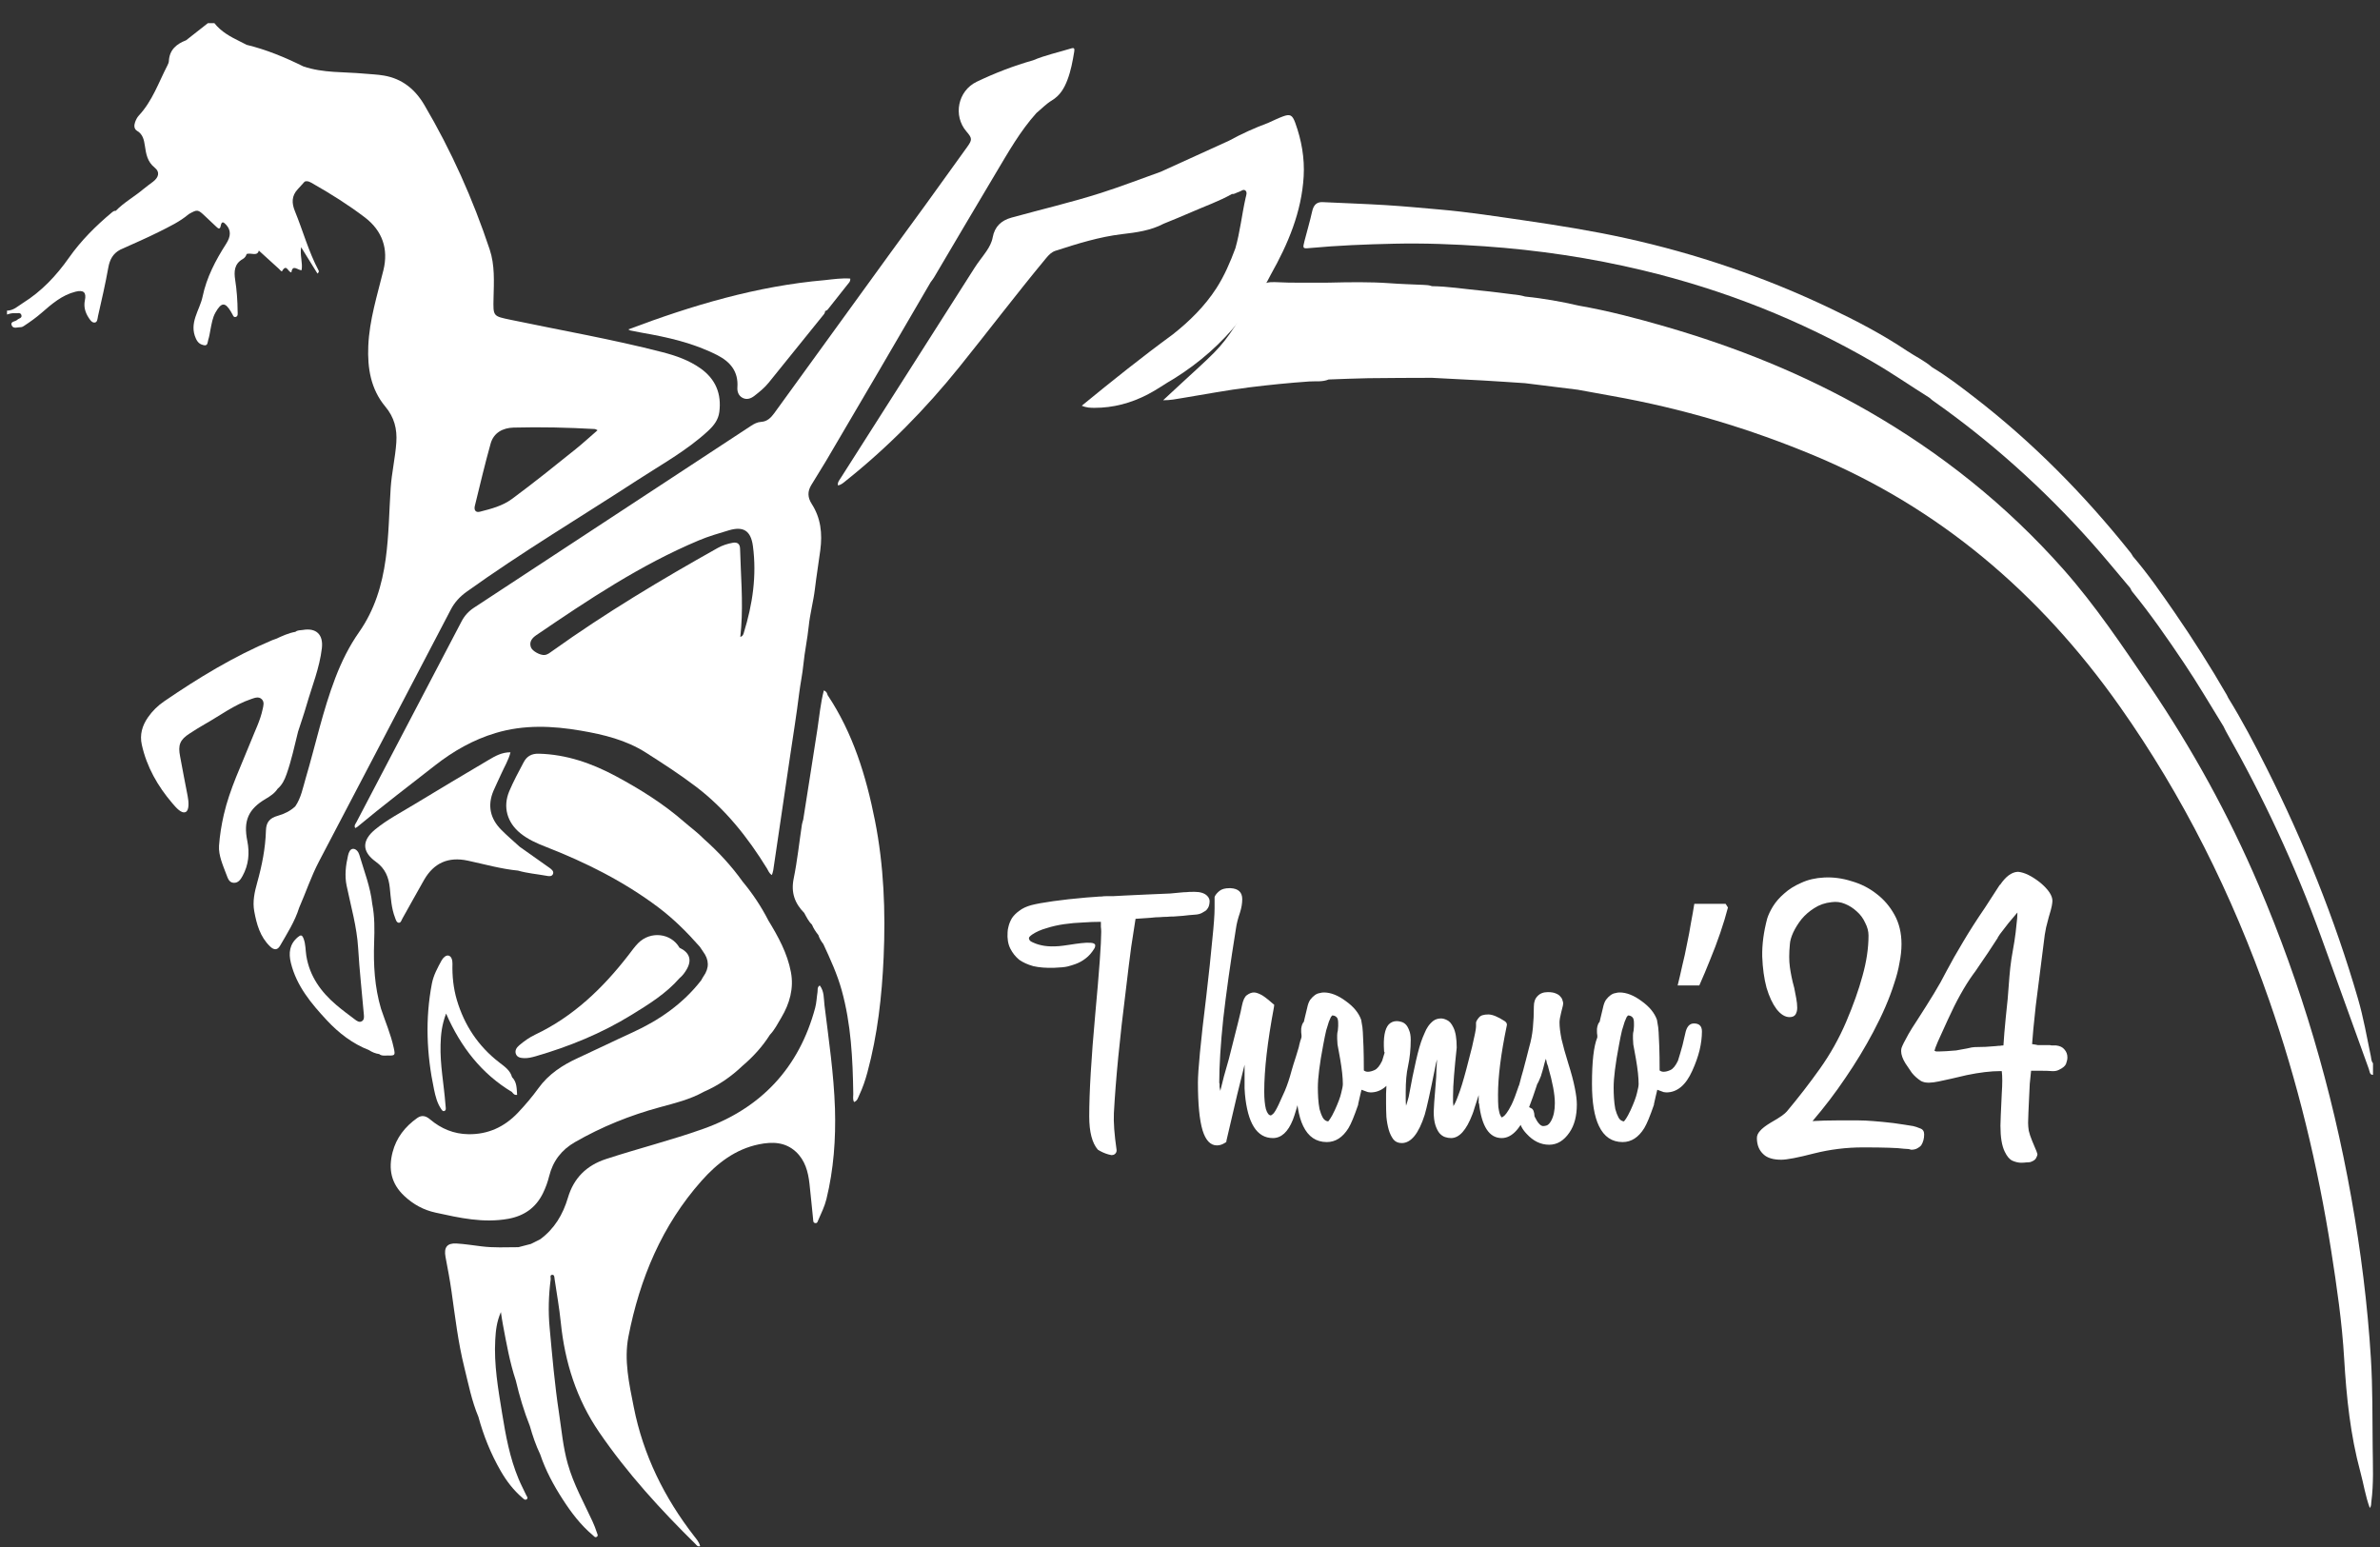 <svg width="100" height="65" viewBox="0 0 100 65" fill="none" xmlns="http://www.w3.org/2000/svg">
<rect x="0" y="0" width="100" height="65" fill="#333333" stroke="none"/>
<path d="M50.19 37.472C50.433 37.472 50.61 37.528 50.722 37.64C50.806 37.724 50.839 37.822 50.82 37.934C50.811 38.027 50.787 38.102 50.75 38.158C50.722 38.204 50.689 38.242 50.652 38.27C50.605 38.298 50.549 38.33 50.484 38.368C50.428 38.396 50.363 38.414 50.288 38.424C50.045 38.442 49.849 38.461 49.7 38.48C49.551 38.489 49.425 38.498 49.322 38.508C49.219 38.508 49.121 38.512 49.028 38.522C48.944 38.522 48.846 38.526 48.734 38.536C48.622 38.536 48.487 38.545 48.328 38.564C48.169 38.573 47.964 38.587 47.712 38.606C47.665 38.904 47.605 39.296 47.53 39.782C47.465 40.267 47.39 40.869 47.306 41.588C47.045 43.65 46.877 45.377 46.802 46.768C46.793 46.954 46.797 47.178 46.816 47.44C46.835 47.692 46.867 47.981 46.914 48.308C46.923 48.373 46.905 48.429 46.858 48.476C46.821 48.513 46.774 48.532 46.718 48.532H46.69C46.531 48.504 46.368 48.443 46.2 48.35C46.181 48.34 46.167 48.331 46.158 48.322C46.158 48.322 46.149 48.317 46.13 48.308C45.887 48.028 45.766 47.561 45.766 46.908C45.766 45.9 45.85 44.472 46.018 42.624C46.186 40.804 46.27 39.646 46.27 39.152C46.27 39.077 46.265 39.007 46.256 38.942C46.256 38.867 46.256 38.797 46.256 38.732C46.013 38.732 45.761 38.741 45.5 38.76C45.239 38.769 44.977 38.792 44.716 38.83C44.455 38.867 44.207 38.923 43.974 38.998C43.741 39.063 43.54 39.152 43.372 39.264C43.279 39.329 43.232 39.38 43.232 39.418C43.232 39.436 43.241 39.464 43.26 39.502C43.279 39.539 43.349 39.581 43.47 39.628C43.573 39.674 43.708 39.712 43.876 39.74C44.053 39.768 44.259 39.772 44.492 39.754C44.604 39.744 44.749 39.726 44.926 39.698C45.103 39.67 45.271 39.646 45.43 39.628C45.589 39.609 45.724 39.604 45.836 39.614C45.957 39.623 46.018 39.66 46.018 39.726C46.018 39.763 46.009 39.8 45.99 39.838C45.878 40.024 45.752 40.169 45.612 40.272C45.481 40.374 45.337 40.454 45.178 40.51C45.075 40.547 44.968 40.58 44.856 40.608C44.744 40.636 44.553 40.654 44.282 40.664C43.946 40.673 43.657 40.65 43.414 40.594C43.181 40.528 42.985 40.44 42.826 40.328C42.667 40.197 42.541 40.038 42.448 39.852C42.355 39.665 42.317 39.436 42.336 39.166C42.336 39.1 42.35 39.016 42.378 38.914C42.406 38.802 42.453 38.69 42.518 38.578C42.593 38.466 42.695 38.363 42.826 38.27C42.957 38.167 43.125 38.088 43.33 38.032C43.545 37.976 43.853 37.92 44.254 37.864C44.655 37.808 45.122 37.756 45.654 37.71C45.831 37.7 45.962 37.691 46.046 37.682C46.139 37.672 46.219 37.668 46.284 37.668C46.349 37.658 46.415 37.654 46.48 37.654C46.545 37.654 46.639 37.654 46.76 37.654C46.891 37.644 47.068 37.635 47.292 37.626C47.516 37.616 47.815 37.602 48.188 37.584C48.645 37.565 48.972 37.551 49.168 37.542C49.373 37.523 49.523 37.509 49.616 37.5C49.709 37.49 49.784 37.486 49.84 37.486C49.896 37.476 50.013 37.472 50.19 37.472ZM55.051 43.128C55.201 43.128 55.275 43.263 55.275 43.534C55.275 43.552 55.271 43.58 55.261 43.618C55.261 43.655 55.243 43.744 55.205 43.884C55.177 44.024 55.126 44.229 55.051 44.5C54.986 44.761 54.888 45.125 54.757 45.592C54.533 46.404 54.389 46.889 54.323 47.048C54.118 47.561 53.838 47.818 53.483 47.818C52.811 47.818 52.419 47.197 52.307 45.956V45.942L52.293 45.732V44.738C52.209 45.064 52.107 45.48 51.985 45.984C51.864 46.488 51.715 47.127 51.537 47.902L51.523 47.986L51.453 48.028C51.351 48.093 51.243 48.126 51.131 48.126C50.861 48.126 50.66 47.916 50.529 47.496C50.399 47.066 50.333 46.394 50.333 45.48C50.333 45.237 50.361 44.822 50.417 44.234C50.473 43.636 50.562 42.848 50.683 41.868C50.795 40.906 50.879 40.118 50.935 39.502C51.001 38.876 51.033 38.428 51.033 38.158V37.696L51.047 37.654C51.085 37.579 51.15 37.504 51.243 37.43C51.337 37.355 51.477 37.318 51.663 37.318H51.705C52.032 37.336 52.195 37.49 52.195 37.78C52.195 37.957 52.163 38.148 52.097 38.354C52.013 38.596 51.957 38.82 51.929 39.026C51.696 40.472 51.519 41.732 51.397 42.806C51.285 43.879 51.229 44.775 51.229 45.494C51.239 45.512 51.243 45.536 51.243 45.564C51.243 45.592 51.243 45.629 51.243 45.676C51.253 45.713 51.262 45.76 51.271 45.816V45.844C51.318 45.657 51.369 45.452 51.425 45.228C51.491 45.004 51.561 44.756 51.635 44.486C51.794 43.851 51.92 43.352 52.013 42.988C52.107 42.614 52.163 42.372 52.181 42.26C52.228 42.026 52.298 41.877 52.391 41.812C52.494 41.737 52.592 41.7 52.685 41.7C52.751 41.7 52.835 41.723 52.937 41.77C53.049 41.816 53.222 41.942 53.455 42.148L53.539 42.218L53.525 42.33C53.255 43.767 53.119 44.943 53.119 45.858C53.119 46.166 53.143 46.413 53.189 46.6C53.245 46.777 53.315 46.866 53.399 46.866C53.409 46.866 53.441 46.842 53.497 46.796C53.553 46.74 53.628 46.614 53.721 46.418C53.796 46.259 53.885 46.063 53.987 45.83C54.09 45.587 54.183 45.307 54.267 44.99C54.314 44.822 54.375 44.626 54.449 44.402C54.524 44.168 54.599 43.907 54.673 43.618C54.692 43.543 54.725 43.445 54.771 43.324C54.827 43.193 54.921 43.128 55.051 43.128ZM58.746 43.002C58.97 43.002 59.082 43.114 59.082 43.338C59.082 43.58 59.049 43.842 58.984 44.122C58.919 44.392 58.816 44.682 58.676 44.99C58.405 45.596 58.041 45.9 57.584 45.9C57.556 45.9 57.519 45.895 57.472 45.886C57.425 45.867 57.337 45.834 57.206 45.788C57.187 45.881 57.164 45.979 57.136 46.082C57.117 46.175 57.094 46.278 57.066 46.39V46.418C56.982 46.66 56.907 46.861 56.842 47.02C56.777 47.178 56.716 47.304 56.66 47.398C56.417 47.79 56.114 47.986 55.75 47.986C55.302 47.986 54.971 47.762 54.756 47.314C54.56 46.912 54.462 46.32 54.462 45.536C54.462 44.602 54.537 43.954 54.686 43.59V43.506C54.677 43.45 54.672 43.403 54.672 43.366C54.672 43.319 54.672 43.277 54.672 43.24V43.226C54.691 43.086 54.728 42.988 54.784 42.932C54.793 42.894 54.807 42.834 54.826 42.75C54.845 42.666 54.877 42.53 54.924 42.344C54.952 42.204 54.994 42.092 55.05 42.008C55.115 41.924 55.181 41.858 55.246 41.812C55.311 41.765 55.377 41.737 55.442 41.728C55.507 41.709 55.568 41.7 55.624 41.7C55.913 41.7 56.221 41.821 56.548 42.064C56.875 42.297 57.089 42.558 57.192 42.848C57.201 42.885 57.211 42.941 57.22 43.016C57.239 43.09 57.253 43.207 57.262 43.366C57.271 43.515 57.281 43.72 57.29 43.982C57.299 44.243 57.304 44.574 57.304 44.976C57.351 45.013 57.407 45.032 57.472 45.032C57.556 45.032 57.649 45.008 57.752 44.962C57.864 44.915 57.971 44.784 58.074 44.57C58.093 44.514 58.125 44.406 58.172 44.248C58.228 44.08 58.298 43.804 58.382 43.422C58.438 43.142 58.559 43.002 58.746 43.002ZM56.086 46.642C56.226 46.334 56.315 46.096 56.352 45.928C56.399 45.75 56.422 45.624 56.422 45.55C56.422 45.419 56.413 45.265 56.394 45.088C56.375 44.91 56.347 44.714 56.31 44.5C56.254 44.201 56.217 43.996 56.198 43.884C56.189 43.772 56.184 43.692 56.184 43.646C56.184 43.599 56.184 43.548 56.184 43.492C56.184 43.436 56.193 43.37 56.212 43.296C56.221 43.221 56.226 43.16 56.226 43.114C56.226 43.058 56.226 43.016 56.226 42.988C56.226 42.857 56.203 42.773 56.156 42.736C56.109 42.689 56.049 42.666 55.974 42.666C55.965 42.675 55.946 42.698 55.918 42.736C55.899 42.773 55.871 42.838 55.834 42.932C55.806 43.016 55.769 43.137 55.722 43.296C55.685 43.454 55.643 43.66 55.596 43.912C55.521 44.304 55.465 44.649 55.428 44.948C55.391 45.237 55.372 45.489 55.372 45.704C55.372 45.834 55.377 45.979 55.386 46.138C55.395 46.296 55.414 46.45 55.442 46.6C55.479 46.74 55.526 46.861 55.582 46.964C55.638 47.057 55.713 47.108 55.806 47.118C55.825 47.099 55.853 47.062 55.89 47.006C55.937 46.94 56.002 46.819 56.086 46.642ZM64.846 42.904C64.92 42.904 64.99 42.932 65.056 42.988C65.121 43.044 65.154 43.142 65.154 43.282C65.154 43.31 65.149 43.352 65.14 43.408C65.14 43.464 65.13 43.543 65.112 43.646C65.093 43.748 65.065 43.879 65.028 44.038C64.99 44.196 64.939 44.392 64.874 44.626C64.771 44.971 64.668 45.302 64.566 45.62C64.463 45.937 64.356 46.24 64.244 46.53C63.926 47.388 63.544 47.818 63.096 47.818C62.573 47.818 62.256 47.332 62.144 46.362C62.134 46.362 62.13 46.357 62.13 46.348V46.012C62.064 46.217 62.008 46.39 61.962 46.53C61.924 46.66 61.892 46.758 61.864 46.824C61.612 47.486 61.313 47.818 60.968 47.818C60.884 47.818 60.8 47.804 60.716 47.776C60.632 47.748 60.552 47.692 60.478 47.608C60.412 47.524 60.356 47.412 60.31 47.272C60.263 47.122 60.24 46.936 60.24 46.712C60.24 46.59 60.268 46.194 60.324 45.522C60.342 45.335 60.352 45.158 60.352 44.99C60.361 44.822 60.37 44.663 60.38 44.514C60.352 44.598 60.324 44.719 60.296 44.878C60.09 45.904 59.946 46.558 59.862 46.838C59.61 47.631 59.288 48.028 58.896 48.028C58.746 48.028 58.63 47.976 58.546 47.874C58.462 47.762 58.396 47.626 58.35 47.468C58.303 47.3 58.27 47.118 58.252 46.922C58.242 46.726 58.238 46.534 58.238 46.348C58.238 46.245 58.238 46.114 58.238 45.956C58.247 45.788 58.256 45.587 58.266 45.354C58.275 45.158 58.28 44.994 58.28 44.864C58.28 44.724 58.28 44.607 58.28 44.514L58.168 44.206C58.158 44.196 58.154 44.178 58.154 44.15C58.116 43.599 58.182 43.23 58.35 43.044C58.443 42.95 58.555 42.904 58.686 42.904C58.742 42.904 58.802 42.913 58.868 42.932C58.942 42.95 59.008 42.988 59.064 43.044C59.12 43.1 59.166 43.179 59.204 43.282C59.25 43.384 59.274 43.52 59.274 43.688C59.274 44.08 59.236 44.448 59.162 44.794C59.096 45.083 59.064 45.442 59.064 45.872C59.064 45.974 59.064 46.077 59.064 46.18C59.064 46.273 59.068 46.366 59.078 46.46C59.096 46.394 59.115 46.334 59.134 46.278C59.152 46.212 59.171 46.147 59.19 46.082C59.302 45.466 59.404 44.957 59.498 44.556C59.591 44.145 59.684 43.823 59.778 43.59C59.796 43.543 59.824 43.478 59.862 43.394C59.899 43.3 59.946 43.212 60.002 43.128C60.067 43.034 60.142 42.955 60.226 42.89C60.319 42.824 60.426 42.792 60.548 42.792C60.622 42.792 60.706 42.815 60.8 42.862C60.902 42.908 60.991 43.011 61.066 43.17C61.159 43.356 61.206 43.636 61.206 44.01V44.024C61.159 44.453 61.122 44.84 61.094 45.186C61.066 45.522 61.052 45.816 61.052 46.068C61.052 46.17 61.052 46.254 61.052 46.32C61.061 46.376 61.066 46.427 61.066 46.474C61.122 46.399 61.192 46.245 61.276 46.012C61.369 45.778 61.481 45.414 61.612 44.92C61.714 44.537 61.794 44.229 61.85 43.996C61.906 43.753 61.948 43.562 61.976 43.422C62.004 43.282 62.018 43.188 62.018 43.142C62.018 43.086 62.018 43.048 62.018 43.03V42.96C62.036 42.894 62.078 42.824 62.144 42.75C62.209 42.666 62.34 42.624 62.536 42.624C62.704 42.624 62.932 42.717 63.222 42.904C63.306 42.96 63.334 43.03 63.306 43.114C63.063 44.28 62.942 45.242 62.942 45.998C62.942 46.212 62.946 46.385 62.956 46.516C62.974 46.637 62.993 46.73 63.012 46.796C63.04 46.87 63.068 46.922 63.096 46.95C63.105 46.95 63.124 46.94 63.152 46.922C63.189 46.903 63.236 46.856 63.292 46.782C63.357 46.698 63.432 46.572 63.516 46.404C63.6 46.226 63.693 45.984 63.796 45.676V45.662C63.805 45.652 63.819 45.62 63.838 45.564C63.856 45.498 63.884 45.391 63.922 45.242C63.968 45.092 64.024 44.887 64.09 44.626C64.164 44.364 64.258 44.028 64.37 43.618C64.388 43.571 64.402 43.52 64.412 43.464C64.43 43.408 64.449 43.352 64.468 43.296L64.496 43.17V43.156C64.561 42.988 64.678 42.904 64.846 42.904ZM65.526 42.96C65.526 43.146 65.554 43.38 65.61 43.66C65.675 43.94 65.768 44.276 65.89 44.668C66.02 45.078 66.114 45.428 66.17 45.718C66.226 45.998 66.254 46.226 66.254 46.404C66.254 46.889 66.151 47.281 65.946 47.58C65.712 47.925 65.428 48.098 65.092 48.098C64.737 48.098 64.42 47.944 64.14 47.636C63.944 47.43 63.846 47.225 63.846 47.02C63.846 46.73 63.939 46.562 64.126 46.516C64.135 46.516 64.144 46.516 64.154 46.516C64.154 46.506 64.158 46.502 64.168 46.502C64.214 46.502 64.275 46.525 64.35 46.572C64.424 46.609 64.466 46.721 64.476 46.908C64.606 47.178 64.728 47.314 64.84 47.314C64.886 47.314 64.938 47.304 64.994 47.286C65.059 47.258 65.12 47.192 65.176 47.09C65.278 46.903 65.33 46.656 65.33 46.348C65.33 45.984 65.236 45.48 65.05 44.836V44.822C65.031 44.775 65.012 44.724 64.994 44.668C64.984 44.602 64.97 44.542 64.952 44.486C64.914 44.598 64.882 44.714 64.854 44.836C64.826 44.948 64.793 45.06 64.756 45.172V45.186C64.737 45.223 64.714 45.279 64.686 45.354C64.658 45.428 64.62 45.503 64.574 45.578C64.527 45.643 64.471 45.704 64.406 45.76C64.34 45.806 64.261 45.83 64.168 45.83C64.093 45.83 64.023 45.811 63.958 45.774C63.855 45.727 63.822 45.652 63.86 45.55C63.925 45.288 63.99 45.027 64.056 44.766C64.121 44.504 64.186 44.248 64.252 43.996C64.326 43.744 64.378 43.478 64.406 43.198C64.434 42.908 64.448 42.605 64.448 42.288C64.448 42.101 64.499 41.956 64.602 41.854C64.704 41.742 64.849 41.686 65.036 41.686C65.176 41.686 65.288 41.704 65.372 41.742C65.465 41.779 65.53 41.826 65.568 41.882C65.614 41.928 65.642 41.98 65.652 42.036C65.67 42.082 65.68 42.124 65.68 42.162C65.68 42.18 65.675 42.213 65.666 42.26C65.656 42.306 65.633 42.4 65.596 42.54C65.549 42.726 65.526 42.866 65.526 42.96ZM71.174 43.002C71.398 43.002 71.51 43.114 71.51 43.338C71.51 43.58 71.477 43.842 71.412 44.122C71.346 44.392 71.244 44.682 71.104 44.99C70.833 45.596 70.469 45.9 70.012 45.9C69.984 45.9 69.946 45.895 69.9 45.886C69.853 45.867 69.764 45.834 69.634 45.788C69.615 45.881 69.592 45.979 69.564 46.082C69.545 46.175 69.522 46.278 69.494 46.39V46.418C69.41 46.66 69.335 46.861 69.27 47.02C69.204 47.178 69.144 47.304 69.088 47.398C68.845 47.79 68.542 47.986 68.178 47.986C67.73 47.986 67.398 47.762 67.184 47.314C66.988 46.912 66.89 46.32 66.89 45.536C66.89 44.602 66.964 43.954 67.114 43.59V43.506C67.104 43.45 67.1 43.403 67.1 43.366C67.1 43.319 67.1 43.277 67.1 43.24V43.226C67.118 43.086 67.156 42.988 67.212 42.932C67.221 42.894 67.235 42.834 67.254 42.75C67.272 42.666 67.305 42.53 67.352 42.344C67.38 42.204 67.422 42.092 67.478 42.008C67.543 41.924 67.608 41.858 67.674 41.812C67.739 41.765 67.804 41.737 67.87 41.728C67.935 41.709 67.996 41.7 68.052 41.7C68.341 41.7 68.649 41.821 68.976 42.064C69.302 42.297 69.517 42.558 69.62 42.848C69.629 42.885 69.638 42.941 69.648 43.016C69.666 43.09 69.68 43.207 69.69 43.366C69.699 43.515 69.708 43.72 69.718 43.982C69.727 44.243 69.732 44.574 69.732 44.976C69.778 45.013 69.834 45.032 69.9 45.032C69.984 45.032 70.077 45.008 70.18 44.962C70.292 44.915 70.399 44.784 70.502 44.57C70.52 44.514 70.553 44.406 70.6 44.248C70.656 44.08 70.726 43.804 70.81 43.422C70.866 43.142 70.987 43.002 71.174 43.002ZM68.514 46.642C68.654 46.334 68.742 46.096 68.78 45.928C68.826 45.75 68.85 45.624 68.85 45.55C68.85 45.419 68.84 45.265 68.822 45.088C68.803 44.91 68.775 44.714 68.738 44.5C68.682 44.201 68.644 43.996 68.626 43.884C68.616 43.772 68.612 43.692 68.612 43.646C68.612 43.599 68.612 43.548 68.612 43.492C68.612 43.436 68.621 43.37 68.64 43.296C68.649 43.221 68.654 43.16 68.654 43.114C68.654 43.058 68.654 43.016 68.654 42.988C68.654 42.857 68.63 42.773 68.584 42.736C68.537 42.689 68.476 42.666 68.402 42.666C68.392 42.675 68.374 42.698 68.346 42.736C68.327 42.773 68.299 42.838 68.262 42.932C68.234 43.016 68.196 43.137 68.15 43.296C68.112 43.454 68.07 43.66 68.024 43.912C67.949 44.304 67.893 44.649 67.856 44.948C67.818 45.237 67.8 45.489 67.8 45.704C67.8 45.834 67.804 45.979 67.814 46.138C67.823 46.296 67.842 46.45 67.87 46.6C67.907 46.74 67.954 46.861 68.01 46.964C68.066 47.057 68.14 47.108 68.234 47.118C68.252 47.099 68.28 47.062 68.318 47.006C68.364 46.94 68.43 46.819 68.514 46.642ZM72.603 38.13C72.519 38.456 72.412 38.811 72.281 39.194C72.151 39.576 72.006 39.959 71.847 40.342C71.698 40.715 71.549 41.07 71.399 41.406H70.489C70.555 41.144 70.62 40.864 70.685 40.566C70.76 40.267 70.825 39.968 70.881 39.67C70.947 39.362 71.003 39.063 71.049 38.774C71.105 38.484 71.152 38.218 71.189 37.976H72.505L72.603 38.13ZM80.385 47.314C80.469 47.332 80.567 47.365 80.679 47.412C80.791 47.449 80.847 47.533 80.847 47.664C80.847 47.841 80.805 47.995 80.721 48.126C80.683 48.172 80.627 48.214 80.553 48.252C80.487 48.289 80.403 48.308 80.301 48.308C80.273 48.298 80.24 48.289 80.203 48.28C80.165 48.28 80.095 48.275 79.993 48.266C79.862 48.247 79.652 48.233 79.363 48.224C79.083 48.214 78.719 48.21 78.271 48.21C77.58 48.21 76.899 48.294 76.227 48.462C75.545 48.639 75.083 48.728 74.841 48.728C74.505 48.728 74.257 48.653 74.099 48.504C73.912 48.336 73.819 48.107 73.819 47.818C73.819 47.715 73.861 47.617 73.945 47.524C74.029 47.421 74.178 47.304 74.393 47.174C74.607 47.052 74.766 46.954 74.869 46.88C74.971 46.805 75.041 46.744 75.079 46.698C75.564 46.119 76.026 45.522 76.465 44.906C76.903 44.29 77.272 43.632 77.571 42.932C77.869 42.232 78.098 41.588 78.257 41C78.425 40.402 78.509 39.838 78.509 39.306C78.509 39.128 78.462 38.951 78.369 38.774C78.285 38.587 78.168 38.428 78.019 38.298C77.869 38.158 77.701 38.05 77.515 37.976C77.337 37.901 77.151 37.878 76.955 37.906C76.684 37.934 76.441 38.018 76.227 38.158C76.021 38.288 75.844 38.442 75.695 38.62C75.555 38.797 75.438 38.984 75.345 39.18C75.261 39.366 75.214 39.53 75.205 39.67C75.186 39.866 75.177 40.043 75.177 40.202C75.177 40.351 75.186 40.496 75.205 40.636C75.223 40.766 75.247 40.902 75.275 41.042C75.303 41.182 75.34 41.336 75.387 41.504C75.415 41.644 75.443 41.788 75.471 41.938C75.499 42.087 75.513 42.222 75.513 42.344C75.513 42.456 75.489 42.549 75.443 42.624C75.396 42.698 75.312 42.736 75.191 42.736C75.004 42.736 74.822 42.624 74.645 42.4C74.477 42.176 74.337 41.877 74.225 41.504C74.122 41.121 74.061 40.682 74.043 40.188C74.033 39.684 74.103 39.152 74.253 38.592C74.299 38.442 74.379 38.274 74.491 38.088C74.612 37.892 74.771 37.71 74.967 37.542C75.163 37.364 75.401 37.215 75.681 37.094C75.961 36.963 76.283 36.888 76.647 36.87C77.029 36.851 77.412 36.902 77.795 37.024C78.187 37.136 78.537 37.313 78.845 37.556C79.153 37.789 79.405 38.083 79.601 38.438C79.797 38.792 79.895 39.203 79.895 39.67C79.895 39.912 79.867 40.174 79.811 40.454C79.764 40.734 79.689 41.023 79.587 41.322C79.391 41.947 79.097 42.628 78.705 43.366C78.359 44.019 77.972 44.658 77.543 45.284C77.123 45.909 76.661 46.516 76.157 47.104C76.493 47.085 76.824 47.076 77.151 47.076C77.477 47.076 77.795 47.076 78.103 47.076C78.271 47.076 78.471 47.085 78.705 47.104C78.947 47.122 79.232 47.15 79.559 47.188C79.745 47.216 79.904 47.239 80.035 47.258C80.165 47.276 80.282 47.295 80.385 47.314ZM86.866 44.43C86.866 44.504 86.848 44.593 86.81 44.696C86.773 44.789 86.675 44.873 86.516 44.948C86.432 44.994 86.33 45.013 86.208 45.004C86.087 44.994 85.947 44.99 85.788 44.99H85.62H85.494H85.34C85.322 45.148 85.303 45.33 85.284 45.536C85.275 45.732 85.266 45.928 85.256 46.124C85.247 46.32 85.238 46.525 85.228 46.74C85.219 46.954 85.214 47.099 85.214 47.174C85.214 47.276 85.224 47.388 85.242 47.51C85.27 47.631 85.317 47.771 85.382 47.93C85.457 48.107 85.504 48.219 85.522 48.266C85.55 48.322 85.564 48.354 85.564 48.364C85.564 48.373 85.569 48.387 85.578 48.406C85.588 48.424 85.592 48.438 85.592 48.448C85.592 48.457 85.597 48.471 85.606 48.49C85.606 48.536 85.588 48.592 85.55 48.658C85.522 48.723 85.443 48.779 85.312 48.826C85.266 48.835 85.21 48.84 85.144 48.84C85.079 48.849 85.004 48.854 84.92 48.854C84.808 48.854 84.687 48.826 84.556 48.77C84.435 48.714 84.328 48.588 84.234 48.392C84.113 48.149 84.052 47.785 84.052 47.3C84.052 47.234 84.057 47.09 84.066 46.866C84.076 46.642 84.09 46.334 84.108 45.942C84.136 45.54 84.136 45.228 84.108 45.004H84.052C83.651 45.004 83.18 45.06 82.638 45.172C82.172 45.284 81.78 45.372 81.462 45.438C81.154 45.503 80.93 45.508 80.79 45.452L80.72 45.424C80.562 45.321 80.431 45.204 80.328 45.074C80.235 44.943 80.146 44.812 80.062 44.682C79.941 44.486 79.88 44.313 79.88 44.164C79.88 44.126 79.885 44.084 79.894 44.038C79.913 43.982 79.946 43.907 79.992 43.814C80.039 43.72 80.104 43.599 80.188 43.45C80.272 43.3 80.389 43.114 80.538 42.89C80.809 42.47 81.047 42.092 81.252 41.756C81.458 41.42 81.63 41.112 81.77 40.832C81.976 40.44 82.214 40.02 82.484 39.572C82.755 39.114 83.063 38.634 83.408 38.13C83.511 37.971 83.614 37.812 83.716 37.654C83.819 37.495 83.922 37.336 84.024 37.178H84.038C84.272 36.832 84.514 36.65 84.766 36.632H84.78H84.808C85.07 36.66 85.373 36.809 85.718 37.08C86.064 37.369 86.236 37.626 86.236 37.85C86.236 37.896 86.227 37.971 86.208 38.074C86.19 38.167 86.148 38.321 86.082 38.536C86.036 38.704 85.998 38.848 85.97 38.97C85.952 39.091 85.933 39.194 85.914 39.278C85.756 40.5 85.63 41.494 85.536 42.26C85.452 43.025 85.401 43.562 85.382 43.87C85.513 43.888 85.592 43.902 85.62 43.912C85.648 43.912 85.728 43.912 85.858 43.912C85.942 43.912 85.998 43.912 86.026 43.912C86.064 43.912 86.092 43.912 86.11 43.912C86.138 43.912 86.166 43.916 86.194 43.926C86.232 43.926 86.292 43.926 86.376 43.926H86.39C86.549 43.944 86.666 44 86.74 44.094C86.824 44.187 86.866 44.299 86.866 44.43ZM84.43 41.028C84.449 40.785 84.477 40.538 84.514 40.286C84.561 40.024 84.603 39.777 84.64 39.544C84.678 39.301 84.706 39.077 84.724 38.872C84.752 38.657 84.766 38.48 84.766 38.34C84.738 38.377 84.687 38.438 84.612 38.522C84.547 38.596 84.472 38.685 84.388 38.788C84.314 38.881 84.234 38.984 84.15 39.096C84.066 39.198 83.996 39.296 83.94 39.39V39.404C83.632 39.88 83.39 40.244 83.212 40.496C83.044 40.748 82.937 40.902 82.89 40.958C82.722 41.191 82.55 41.466 82.372 41.784C82.195 42.101 82.018 42.456 81.84 42.848C81.654 43.258 81.514 43.566 81.42 43.772C81.336 43.968 81.29 44.094 81.28 44.15C81.299 44.159 81.322 44.168 81.35 44.178C81.388 44.178 81.439 44.178 81.504 44.178C81.635 44.178 81.864 44.164 82.19 44.136C82.358 44.108 82.512 44.08 82.652 44.052C82.802 44.014 82.909 43.996 82.974 43.996C83.282 43.996 83.576 43.982 83.856 43.954C83.931 43.944 83.992 43.94 84.038 43.94C84.085 43.93 84.132 43.926 84.178 43.926C84.197 43.608 84.23 43.216 84.276 42.75C84.332 42.283 84.384 41.709 84.43 41.028Z" fill="white"/>
<path fill-rule="evenodd" clip-rule="evenodd" d="M29.432 15.477C28.946 15.133 28.39 14.94 27.823 14.795C25.722 14.253 23.584 13.883 21.461 13.438C20.711 13.281 20.72 13.297 20.737 12.527C20.753 11.841 20.796 11.143 20.574 10.479C19.868 8.361 18.962 6.333 17.829 4.409C17.439 3.748 16.897 3.308 16.137 3.176C15.862 3.128 15.582 3.12 15.305 3.094C14.449 3.014 13.576 3.074 12.745 2.79C11.98 2.412 11.195 2.085 10.364 1.884C10.27 1.836 10.174 1.788 10.08 1.74C9.68 1.544 9.29 1.332 9.007 0.972H8.736C8.43 1.212 8.125 1.451 7.819 1.692C7.414 1.848 7.119 2.093 7.095 2.569C7.091 2.629 7.064 2.691 7.035 2.748C6.664 3.467 6.401 4.247 5.833 4.855C5.762 4.932 5.71 5.035 5.675 5.136C5.628 5.27 5.628 5.421 5.764 5.501C6.006 5.644 6.051 5.884 6.087 6.124C6.139 6.474 6.19 6.796 6.502 7.046C6.726 7.224 6.672 7.448 6.434 7.632C6.3 7.737 6.157 7.833 6.026 7.944C5.65 8.263 5.211 8.501 4.865 8.858C4.795 8.85 4.747 8.889 4.697 8.93C4.024 9.492 3.402 10.111 2.897 10.83C2.366 11.584 1.748 12.241 0.964 12.73C0.755 12.86 0.568 13.051 0.294 13.052V13.216C0.407 13.178 0.519 13.148 0.639 13.161C0.731 13.17 0.859 13.111 0.899 13.239C0.938 13.371 0.788 13.373 0.725 13.437C0.645 13.517 0.424 13.499 0.49 13.668C0.556 13.835 0.746 13.742 0.881 13.745C0.93 13.747 0.982 13.71 1.027 13.681C1.276 13.517 1.517 13.345 1.742 13.149C2.171 12.776 2.602 12.398 3.173 12.256C3.512 12.17 3.638 12.285 3.566 12.623C3.511 12.893 3.581 13.126 3.721 13.344C3.785 13.443 3.867 13.57 3.985 13.552C4.097 13.536 4.096 13.38 4.118 13.282C4.271 12.605 4.429 11.926 4.551 11.242C4.612 10.902 4.75 10.65 5.052 10.491C5.597 10.241 6.15 10.009 6.685 9.739C7.117 9.521 7.558 9.315 7.932 8.996C8.299 8.791 8.31 8.792 8.628 9.093C8.779 9.235 8.932 9.376 9.081 9.52C9.166 9.603 9.242 9.661 9.275 9.484C9.316 9.259 9.412 9.349 9.502 9.445C9.705 9.666 9.71 9.919 9.503 10.242C9.06 10.931 8.68 11.658 8.513 12.459C8.393 13.04 7.924 13.567 8.236 14.237C8.319 14.411 8.42 14.471 8.56 14.504C8.74 14.545 8.721 14.368 8.751 14.272C8.796 14.136 8.816 13.992 8.843 13.849C8.893 13.602 8.928 13.349 9.057 13.125C9.302 12.695 9.461 12.688 9.705 13.098C9.714 13.113 9.72 13.132 9.73 13.146C9.784 13.21 9.794 13.348 9.906 13.317C10.01 13.288 9.986 13.168 9.984 13.08C9.98 12.636 9.949 12.194 9.881 11.755C9.827 11.405 9.844 11.083 10.202 10.883C10.279 10.839 10.338 10.766 10.363 10.672C10.543 10.607 10.813 10.787 10.875 10.528C11.146 10.775 11.43 11.037 11.719 11.295C11.761 11.334 11.832 11.433 11.854 11.39C12.043 11.058 12.103 11.446 12.243 11.444C12.295 11.087 12.512 11.359 12.672 11.354C12.727 11.042 12.596 10.738 12.652 10.386C12.897 10.781 13.118 11.135 13.339 11.495C13.404 11.436 13.404 11.399 13.387 11.367C12.965 10.574 12.732 9.705 12.394 8.879C12.252 8.534 12.248 8.232 12.511 7.95C12.608 7.845 12.705 7.736 12.802 7.63C12.938 7.582 13.046 7.66 13.155 7.721C13.909 8.15 14.642 8.611 15.331 9.135C16.068 9.698 16.328 10.462 16.11 11.352C15.852 12.406 15.521 13.44 15.474 14.536C15.434 15.471 15.579 16.353 16.191 17.085C16.566 17.535 16.691 18.019 16.652 18.592C16.608 19.235 16.458 19.861 16.415 20.503C16.349 21.495 16.343 22.493 16.206 23.481C16.054 24.588 15.738 25.632 15.087 26.56C14.669 27.154 14.351 27.803 14.09 28.482C13.565 29.853 13.261 31.29 12.846 32.694C12.726 33.099 12.652 33.524 12.406 33.881C12.197 34.075 11.953 34.197 11.676 34.275C11.326 34.373 11.184 34.552 11.174 34.894C11.153 35.642 11.007 36.367 10.807 37.083C10.697 37.477 10.607 37.873 10.682 38.286C10.783 38.835 10.928 39.363 11.349 39.768C11.505 39.918 11.652 39.937 11.768 39.736C12.065 39.22 12.39 38.716 12.569 38.141C12.852 37.495 13.074 36.823 13.402 36.197C15.25 32.673 17.096 29.148 18.937 25.621C19.1 25.306 19.323 25.066 19.61 24.861C21.937 23.193 24.395 21.727 26.793 20.166C27.798 19.512 28.854 18.933 29.745 18.112C29.984 17.891 30.179 17.648 30.223 17.316C30.324 16.546 30.066 15.925 29.432 15.477ZM24.176 18.881C23.297 19.587 22.417 20.295 21.511 20.964C21.106 21.262 20.635 21.379 20.166 21.5C19.976 21.55 19.912 21.42 19.95 21.262C20.165 20.384 20.372 19.504 20.616 18.634C20.745 18.179 21.13 17.979 21.573 17.966C22.716 17.936 23.86 17.962 25.001 18.027C25.024 18.029 25.047 18.049 25.107 18.078C24.788 18.355 24.49 18.628 24.176 18.881Z" fill="white"/>
<path fill-rule="evenodd" clip-rule="evenodd" d="M34.724 50.382C34.647 50.693 34.507 50.976 34.38 51.266C34.357 51.319 34.345 51.401 34.26 51.391C34.158 51.379 34.172 51.291 34.164 51.223C34.113 50.729 34.067 50.233 34.012 49.738C33.956 49.234 33.829 48.755 33.442 48.394C32.99 47.976 32.443 47.968 31.888 48.081C30.898 48.283 30.135 48.874 29.482 49.608C27.814 51.482 26.881 53.722 26.405 56.158C26.212 57.146 26.434 58.141 26.628 59.119C27.027 61.141 27.915 62.933 29.171 64.55C29.266 64.673 29.377 64.796 29.417 64.962C29.311 64.999 29.27 64.923 29.226 64.879C27.748 63.425 26.352 61.896 25.177 60.18C24.226 58.792 23.732 57.237 23.563 55.566C23.501 54.954 23.392 54.348 23.302 53.739C23.291 53.663 23.3 53.547 23.186 53.566C23.097 53.581 23.146 53.688 23.138 53.753C23.05 54.429 23.031 55.117 23.094 55.788C23.204 56.984 23.307 58.183 23.488 59.372C23.596 60.087 23.658 60.811 23.857 61.51C24.097 62.362 24.529 63.129 24.896 63.925C24.969 64.08 25.028 64.242 25.082 64.404C25.1 64.456 25.147 64.532 25.07 64.575C24.998 64.615 24.957 64.545 24.911 64.507C24.398 64.079 24.001 63.552 23.642 62.996C23.259 62.403 22.924 61.783 22.698 61.109C22.514 60.726 22.378 60.323 22.262 59.914C22.015 59.294 21.826 58.657 21.673 58.006C21.419 57.242 21.28 56.452 21.132 55.663C21.103 55.514 21.082 55.364 21.046 55.129C20.863 55.549 20.83 55.922 20.809 56.29C20.75 57.332 20.93 58.354 21.096 59.377C21.248 60.316 21.418 61.248 21.785 62.129C21.881 62.363 22.001 62.587 22.108 62.817C22.133 62.87 22.197 62.933 22.139 62.987C22.067 63.053 22.003 62.979 21.953 62.936C21.578 62.617 21.282 62.23 21.038 61.805C20.625 61.089 20.318 60.328 20.101 59.531C19.819 58.862 19.683 58.153 19.509 57.453C19.247 56.4 19.123 55.324 18.97 54.251C18.902 53.768 18.809 53.29 18.719 52.811C18.646 52.415 18.781 52.226 19.174 52.247C19.524 52.267 19.871 52.325 20.218 52.366C20.738 52.434 21.261 52.404 21.782 52.403C21.957 52.357 22.133 52.312 22.308 52.266C22.438 52.201 22.566 52.137 22.695 52.072C23.295 51.632 23.651 51.034 23.862 50.325C24.105 49.504 24.636 48.97 25.462 48.699C26.824 48.254 28.218 47.905 29.563 47.426C31.972 46.565 33.575 44.868 34.25 42.35C34.309 42.133 34.314 41.903 34.35 41.68C34.364 41.59 34.325 41.479 34.444 41.406C34.637 41.654 34.608 41.955 34.642 42.232C34.82 43.678 35.035 45.121 35.083 46.581C35.121 47.861 35.029 49.132 34.724 50.382Z" fill="white"/>
<path fill-rule="evenodd" clip-rule="evenodd" d="M99.635 63.111C99.625 63.188 99.64 63.275 99.572 63.363C99.387 62.864 99.31 62.341 99.174 61.842C98.754 60.293 98.589 58.701 98.494 57.085C98.406 55.568 98.186 54.066 97.952 52.569C97.385 48.961 96.534 45.445 95.348 42.041C93.786 37.563 91.711 33.432 89.069 29.686C85.648 24.835 81.405 21.319 76.306 19.174C73.518 18.002 70.66 17.156 67.728 16.636C67.251 16.551 66.772 16.463 66.293 16.375C65.555 16.283 64.816 16.191 64.077 16.1C63.492 16.062 62.906 16.02 62.321 15.987C61.602 15.946 60.884 15.912 60.164 15.875C59.273 15.879 58.38 15.878 57.489 15.891C56.934 15.899 56.38 15.927 55.825 15.945C55.562 16.055 55.283 16.01 55.014 16.028C54.169 16.087 53.327 16.171 52.487 16.276C51.555 16.392 50.629 16.568 49.7 16.721C49.432 16.765 49.164 16.821 48.871 16.817C49.148 16.56 49.426 16.305 49.702 16.047C50.142 15.638 50.591 15.244 51.015 14.816C51.655 14.17 52.125 13.365 52.538 12.519C52.774 12.036 53.081 11.829 53.567 11.854C54.319 11.895 55.074 11.871 55.828 11.876C56.681 11.856 57.533 11.839 58.386 11.9C58.862 11.935 59.339 11.949 59.816 11.97C59.935 11.974 60.052 11.98 60.164 12.024C60.836 12.032 61.503 12.141 62.172 12.204C62.732 12.258 63.291 12.336 63.849 12.405C63.927 12.416 64.002 12.44 64.078 12.459C64.838 12.538 65.592 12.669 66.341 12.843C67.567 13.057 68.776 13.375 69.977 13.723C72.922 14.576 75.78 15.715 78.504 17.28C81.525 19.018 84.28 21.192 86.7 23.924C88.041 25.439 89.181 27.144 90.334 28.843C92.101 31.451 93.636 34.224 94.903 37.195C96.685 41.376 97.98 45.748 98.793 50.312C99.192 52.55 99.478 54.806 99.618 57.083C99.693 58.312 99.68 59.547 99.692 60.779C99.7 61.558 99.738 62.337 99.635 63.111Z" fill="white"/>
<path fill-rule="evenodd" clip-rule="evenodd" d="M37.127 40.229C37.055 41.859 36.873 43.477 36.446 45.056C36.356 45.388 36.246 45.714 36.098 46.026C36.05 46.125 36.029 46.252 35.885 46.304C35.823 46.191 35.853 46.073 35.852 45.964C35.83 44.495 35.761 43.033 35.365 41.605C35.178 40.931 34.888 40.3 34.594 39.667C34.506 39.552 34.428 39.429 34.385 39.288C34.277 39.154 34.182 39.011 34.116 38.85C33.972 38.712 33.886 38.533 33.792 38.36C33.393 37.956 33.228 37.502 33.348 36.915C33.501 36.166 33.58 35.403 33.694 34.647C33.705 34.577 33.731 34.507 33.749 34.438C33.857 33.749 33.965 33.06 34.074 32.372C34.164 31.791 34.255 31.211 34.346 30.631C34.428 30.091 34.476 29.547 34.615 29.01C34.727 29.05 34.752 29.125 34.773 29.204C35.84 30.805 36.391 32.604 36.761 34.468C37.139 36.37 37.212 38.297 37.127 40.229Z" fill="white"/>
<path fill-rule="evenodd" clip-rule="evenodd" d="M54.776 7.415C54.688 8.912 54.12 10.25 53.397 11.534C53.049 12.226 52.613 12.861 52.105 13.443C51.326 14.427 50.399 15.241 49.337 15.904C48.958 16.12 48.604 16.377 48.214 16.578C47.512 16.939 46.774 17.138 45.983 17.136C45.822 17.134 45.66 17.136 45.452 17.047C46.721 16.009 47.975 15.003 49.275 14.053C49.979 13.496 50.613 12.875 51.106 12.114C51.446 11.586 51.69 11.016 51.907 10.431C52.105 9.739 52.178 9.022 52.335 8.321C52.358 8.216 52.413 8.087 52.335 8.011C52.245 7.924 52.141 8.042 52.042 8.067C51.949 8.09 51.87 8.165 51.766 8.15C51.218 8.458 50.626 8.664 50.053 8.916C49.672 9.085 49.283 9.239 48.897 9.398C48.351 9.687 47.751 9.767 47.152 9.837C46.188 9.951 45.27 10.239 44.352 10.536C44.182 10.59 44.065 10.712 43.953 10.848C42.706 12.352 41.526 13.909 40.3 15.43C38.878 17.196 37.295 18.804 35.52 20.218C35.43 20.289 35.345 20.372 35.208 20.395C35.184 20.271 35.258 20.188 35.313 20.102C37.193 17.148 39.071 14.195 40.954 11.244C41.104 11.008 41.286 10.792 41.443 10.561C41.565 10.381 41.67 10.192 41.71 9.973C41.793 9.523 42.066 9.263 42.499 9.144C43.758 8.796 45.029 8.5 46.274 8.102C47.115 7.833 47.938 7.513 48.769 7.218C49.725 6.783 50.68 6.348 51.635 5.914C52.165 5.623 52.714 5.375 53.281 5.165C53.485 5.075 53.685 4.973 53.896 4.895C54.207 4.779 54.3 4.828 54.421 5.157C54.685 5.885 54.821 6.639 54.776 7.415Z" fill="white"/>
<path fill-rule="evenodd" clip-rule="evenodd" d="M13.524 27.234C13.428 28.067 13.107 28.839 12.878 29.635C12.771 30.006 12.642 30.373 12.524 30.741C12.374 31.342 12.246 31.949 12.039 32.534C11.958 32.763 11.854 32.982 11.662 33.144C11.54 33.332 11.357 33.451 11.171 33.561C10.438 33.992 10.218 34.48 10.391 35.333C10.494 35.848 10.447 36.34 10.191 36.806C10.109 36.954 10.014 37.097 9.829 37.093C9.63 37.088 9.576 36.913 9.518 36.76C9.368 36.361 9.176 35.938 9.203 35.535C9.233 35.107 9.305 34.664 9.403 34.233C9.653 33.147 10.141 32.156 10.547 31.132C10.719 30.695 10.934 30.274 11.033 29.81C11.065 29.661 11.123 29.493 10.992 29.373C10.862 29.254 10.702 29.322 10.557 29.371C9.84 29.611 9.24 30.071 8.588 30.437C8.377 30.556 8.171 30.688 7.967 30.82C7.559 31.082 7.472 31.303 7.568 31.786C7.675 32.336 7.77 32.889 7.883 33.439C7.933 33.687 7.956 34.047 7.801 34.118C7.622 34.201 7.397 33.932 7.238 33.747C6.625 33.028 6.167 32.227 5.959 31.295C5.863 30.869 5.976 30.487 6.218 30.139C6.4 29.877 6.626 29.654 6.888 29.474C8.334 28.484 9.827 27.576 11.448 26.894C11.498 26.873 11.549 26.857 11.6 26.84C11.863 26.721 12.124 26.597 12.412 26.548C12.501 26.471 12.617 26.486 12.722 26.469C13.287 26.369 13.591 26.665 13.524 27.234Z" fill="white"/>
<path fill-rule="evenodd" clip-rule="evenodd" d="M99.706 44.673V45.162C99.562 45.166 99.567 45.014 99.532 44.919C98.86 43.065 98.196 41.207 97.522 39.354C96.424 36.339 95.089 33.477 93.542 30.755C93.5 30.68 93.464 30.6 93.426 30.523C92.873 29.626 92.339 28.713 91.754 27.844C91.066 26.82 90.365 25.807 89.595 24.866C89.558 24.822 89.536 24.762 89.507 24.709C88.971 24.076 88.445 23.431 87.896 22.814C85.858 20.524 83.629 18.532 81.215 16.835C81.163 16.798 81.116 16.752 81.067 16.711C80.272 16.214 79.496 15.674 78.687 15.206C75.613 13.425 72.392 12.169 69.042 11.363C66.838 10.832 64.613 10.505 62.371 10.348C61.106 10.26 59.837 10.211 58.569 10.24C57.388 10.266 56.204 10.313 55.024 10.423C54.736 10.451 54.729 10.439 54.811 10.124C54.918 9.709 55.04 9.299 55.133 8.879C55.198 8.588 55.345 8.481 55.581 8.493C56.467 8.536 57.353 8.565 58.236 8.619C58.998 8.666 59.759 8.739 60.521 8.806C61.702 8.909 62.875 9.092 64.05 9.262C65.473 9.47 66.895 9.696 68.306 10.007C71.257 10.656 74.127 11.63 76.909 12.959C78.007 13.483 79.094 14.05 80.125 14.741C80.478 14.977 80.86 15.152 81.189 15.438C81.804 15.804 82.38 16.249 82.956 16.693C85.368 18.554 87.548 20.747 89.525 23.228C89.561 23.273 89.589 23.328 89.62 23.379C90.251 24.113 90.811 24.924 91.371 25.735C92.142 26.853 92.874 28.01 93.564 29.202C93.585 29.239 93.601 29.279 93.62 29.318C94.208 30.27 94.733 31.269 95.24 32.28C96.785 35.359 98.09 38.573 99.075 41.964C99.305 42.752 99.446 43.569 99.615 44.378C99.636 44.477 99.631 44.593 99.706 44.673Z" fill="white"/>
<path fill-rule="evenodd" clip-rule="evenodd" d="M32.825 42.762C32.678 43.008 32.549 43.269 32.348 43.48C32.033 43.976 31.643 44.405 31.197 44.783C30.718 45.241 30.181 45.609 29.574 45.872C28.995 46.196 28.356 46.351 27.723 46.523C26.472 46.862 25.281 47.343 24.157 47.989C23.594 48.312 23.232 48.783 23.075 49.415C23.014 49.661 22.929 49.899 22.817 50.128C22.517 50.744 22.026 51.088 21.356 51.21C20.313 51.398 19.309 51.172 18.302 50.951C17.794 50.839 17.369 50.608 16.986 50.249C16.432 49.73 16.314 49.119 16.494 48.416C16.652 47.8 17.023 47.334 17.533 46.973C17.729 46.836 17.902 46.89 18.072 47.034C18.536 47.427 19.072 47.647 19.679 47.656C20.499 47.669 21.188 47.354 21.752 46.763C22.064 46.434 22.357 46.09 22.622 45.724C23.048 45.132 23.631 44.753 24.28 44.455C25.05 44.102 25.811 43.728 26.581 43.377C27.704 42.862 28.695 42.177 29.462 41.19C29.493 41.136 29.52 41.078 29.556 41.028C29.808 40.675 29.799 40.327 29.54 39.981C29.492 39.916 29.449 39.847 29.404 39.78C28.873 39.176 28.307 38.611 27.662 38.125C26.216 37.038 24.616 36.237 22.939 35.583C22.561 35.436 22.191 35.273 21.87 35.015C21.309 34.563 21.118 33.906 21.399 33.24C21.575 32.825 21.791 32.426 22.002 32.028C22.133 31.78 22.329 31.66 22.639 31.668C23.804 31.697 24.868 32.072 25.876 32.612C26.892 33.158 27.869 33.767 28.744 34.531C29.021 34.771 29.32 34.987 29.577 35.252C30.184 35.791 30.731 36.381 31.203 37.042C31.624 37.547 31.986 38.092 32.286 38.678C32.7 39.357 33.084 40.056 33.232 40.846C33.361 41.527 33.179 42.169 32.825 42.762Z" fill="white"/>
<path fill-rule="evenodd" clip-rule="evenodd" d="M45.002 2.036C44.468 2.2 43.922 2.316 43.405 2.534C42.59 2.765 41.803 3.069 41.04 3.434C40.244 3.815 40.035 4.862 40.608 5.526C40.853 5.811 40.856 5.871 40.634 6.18C40.055 6.985 39.474 7.791 38.895 8.595C38.405 9.267 37.913 9.936 37.426 10.608C35.794 12.858 34.162 15.109 32.532 17.36C32.394 17.55 32.235 17.709 31.992 17.724C31.819 17.734 31.684 17.808 31.547 17.898C27.67 20.444 23.794 22.989 19.916 25.533C19.692 25.68 19.518 25.868 19.394 26.107C17.923 28.918 16.45 31.727 14.979 34.539C14.942 34.612 14.863 34.686 14.925 34.793C14.958 34.775 14.991 34.761 15.018 34.74C16.087 33.849 17.194 33.008 18.29 32.151C19.059 31.55 19.89 31.079 20.828 30.798C22.015 30.442 23.213 30.494 24.414 30.701C25.369 30.865 26.307 31.093 27.136 31.621C27.85 32.076 28.564 32.538 29.239 33.05C30.469 33.984 31.418 35.179 32.226 36.491C32.284 36.583 32.316 36.701 32.433 36.766C32.455 36.69 32.48 36.631 32.489 36.568C32.728 34.957 32.966 33.344 33.203 31.733C33.331 30.871 33.47 30.01 33.577 29.144C33.627 28.731 33.717 28.323 33.757 27.91C33.81 27.374 33.925 26.848 33.98 26.312C34.033 25.787 34.177 25.272 34.24 24.747C34.304 24.203 34.395 23.662 34.466 23.12C34.559 22.417 34.488 21.769 34.109 21.178C33.929 20.898 33.926 20.65 34.086 20.383C34.29 20.04 34.508 19.706 34.71 19.363C35.454 18.102 36.195 16.839 36.935 15.574C37.659 14.338 38.379 13.098 39.101 11.86C39.148 11.795 39.198 11.733 39.241 11.664C40.106 10.203 40.965 8.736 41.837 7.279C42.36 6.404 42.86 5.512 43.548 4.748C43.763 4.57 43.959 4.362 44.196 4.22C44.538 4.013 44.717 3.708 44.851 3.354C44.997 2.97 45.069 2.571 45.136 2.168C45.154 2.042 45.139 1.993 45.002 2.036ZM31.252 26.588C31.231 26.654 31.217 26.729 31.105 26.76C31.119 26.618 31.132 26.49 31.142 26.359C31.225 25.254 31.124 24.152 31.095 23.048C31.089 22.848 30.977 22.773 30.791 22.805C30.569 22.845 30.357 22.912 30.156 23.024C27.778 24.356 25.442 25.756 23.221 27.343C23.119 27.414 23.021 27.503 22.891 27.519C22.706 27.545 22.363 27.358 22.306 27.194C22.224 26.96 22.366 26.803 22.53 26.69C24.716 25.202 26.915 23.732 29.365 22.704C29.771 22.533 30.198 22.41 30.619 22.284C31.24 22.098 31.548 22.302 31.635 22.942C31.802 24.19 31.62 25.399 31.252 26.588Z" fill="white"/>
<path fill-rule="evenodd" clip-rule="evenodd" d="M23.234 36.724C23.186 36.839 23.059 36.817 22.95 36.796C22.556 36.724 22.154 36.693 21.766 36.58C21.047 36.51 20.354 36.311 19.649 36.16C18.838 35.989 18.232 36.254 17.819 36.969C17.508 37.509 17.212 38.059 16.904 38.601C16.868 38.667 16.84 38.78 16.754 38.771C16.659 38.762 16.632 38.645 16.601 38.564C16.444 38.163 16.422 37.733 16.379 37.313C16.333 36.857 16.186 36.491 15.794 36.21C15.194 35.779 15.202 35.308 15.775 34.841C16.282 34.428 16.862 34.131 17.416 33.792C18.448 33.163 19.488 32.548 20.527 31.932C20.805 31.767 21.087 31.606 21.449 31.609C21.366 31.943 21.192 32.217 21.063 32.51C20.957 32.75 20.838 32.983 20.735 33.225C20.473 33.844 20.596 34.396 21.062 34.866C21.309 35.116 21.578 35.343 21.838 35.58C22.254 35.875 22.672 36.169 23.088 36.464C23.179 36.529 23.281 36.61 23.234 36.724Z" fill="white"/>
<path fill-rule="evenodd" clip-rule="evenodd" d="M35.6 11.968C35.351 12.286 35.099 12.601 34.848 12.918C34.798 12.98 34.759 13.056 34.667 13.066C34.672 13.157 34.609 13.216 34.559 13.277C33.805 14.213 33.049 15.146 32.295 16.082C32.123 16.296 31.911 16.465 31.699 16.631C31.549 16.748 31.373 16.811 31.194 16.713C31.03 16.623 30.97 16.455 30.983 16.273C31.03 15.612 30.686 15.201 30.135 14.921C29.137 14.411 28.058 14.169 26.965 13.979C26.807 13.95 26.648 13.918 26.488 13.886C26.464 13.882 26.444 13.863 26.4 13.84C29.086 12.829 31.802 12.017 34.659 11.77C35.012 11.732 35.365 11.679 35.724 11.705C35.741 11.829 35.657 11.894 35.6 11.968Z" fill="white"/>
<path fill-rule="evenodd" clip-rule="evenodd" d="M16.272 44.35C16.158 44.349 16.035 44.373 15.934 44.289C15.778 44.268 15.634 44.208 15.502 44.122C14.809 43.851 14.233 43.406 13.731 42.867C13.076 42.163 12.46 41.428 12.222 40.459C12.12 40.044 12.163 39.668 12.514 39.376C12.629 39.28 12.691 39.265 12.757 39.441C12.846 39.676 12.833 39.92 12.871 40.161C13.01 41.019 13.484 41.675 14.126 42.222C14.38 42.44 14.649 42.637 14.916 42.838C15 42.901 15.101 42.976 15.211 42.904C15.307 42.842 15.296 42.729 15.288 42.63C15.209 41.702 15.103 40.774 15.049 39.845C14.996 38.943 14.745 38.085 14.563 37.209C14.476 36.789 14.527 36.361 14.624 35.942C14.653 35.818 14.71 35.667 14.838 35.665C14.956 35.664 15.059 35.783 15.097 35.913C15.297 36.596 15.564 37.264 15.641 37.981C15.746 38.516 15.739 39.059 15.72 39.598C15.687 40.541 15.74 41.471 16.008 42.381C16.189 42.927 16.422 43.459 16.543 44.024C16.615 44.349 16.603 44.356 16.272 44.35Z" fill="white"/>
<path fill-rule="evenodd" clip-rule="evenodd" d="M28.856 40.724C28.775 40.864 28.682 40.992 28.556 41.095C27.983 41.752 27.251 42.203 26.522 42.65C25.271 43.419 23.922 43.97 22.516 44.378C22.351 44.425 22.185 44.468 22.011 44.459C21.872 44.452 21.728 44.429 21.675 44.281C21.625 44.137 21.703 44.017 21.812 43.924C22.019 43.748 22.239 43.59 22.485 43.473C24.089 42.713 25.329 41.521 26.404 40.133C26.537 39.962 26.662 39.781 26.813 39.628C27.333 39.104 28.196 39.204 28.551 39.821C28.974 40.022 29.08 40.333 28.856 40.724Z" fill="white"/>
<path fill-rule="evenodd" clip-rule="evenodd" d="M21.727 46.001C21.61 46.025 21.564 45.944 21.508 45.881C20.238 45.116 19.364 44.002 18.743 42.586C18.56 43.072 18.522 43.48 18.511 43.894C18.486 44.732 18.651 45.554 18.714 46.383C18.719 46.437 18.724 46.49 18.729 46.544C18.733 46.601 18.736 46.658 18.67 46.68C18.605 46.703 18.574 46.651 18.543 46.606C18.368 46.355 18.298 46.066 18.236 45.772C17.924 44.294 17.861 42.815 18.147 41.325C18.216 40.969 18.386 40.664 18.553 40.356C18.617 40.237 18.74 40.126 18.846 40.151C18.974 40.182 19.013 40.349 19.011 40.487C18.997 41.006 19.049 41.521 19.196 42.017C19.512 43.081 20.097 43.961 20.978 44.641C21.195 44.809 21.437 44.967 21.515 45.261C21.723 45.47 21.708 45.736 21.727 46.001Z" fill="white"/>
<path fill-rule="evenodd" clip-rule="evenodd" d="M14.879 34.855L14.875 34.837L14.888 34.839L14.879 34.855Z" fill="white"/>
</svg>

